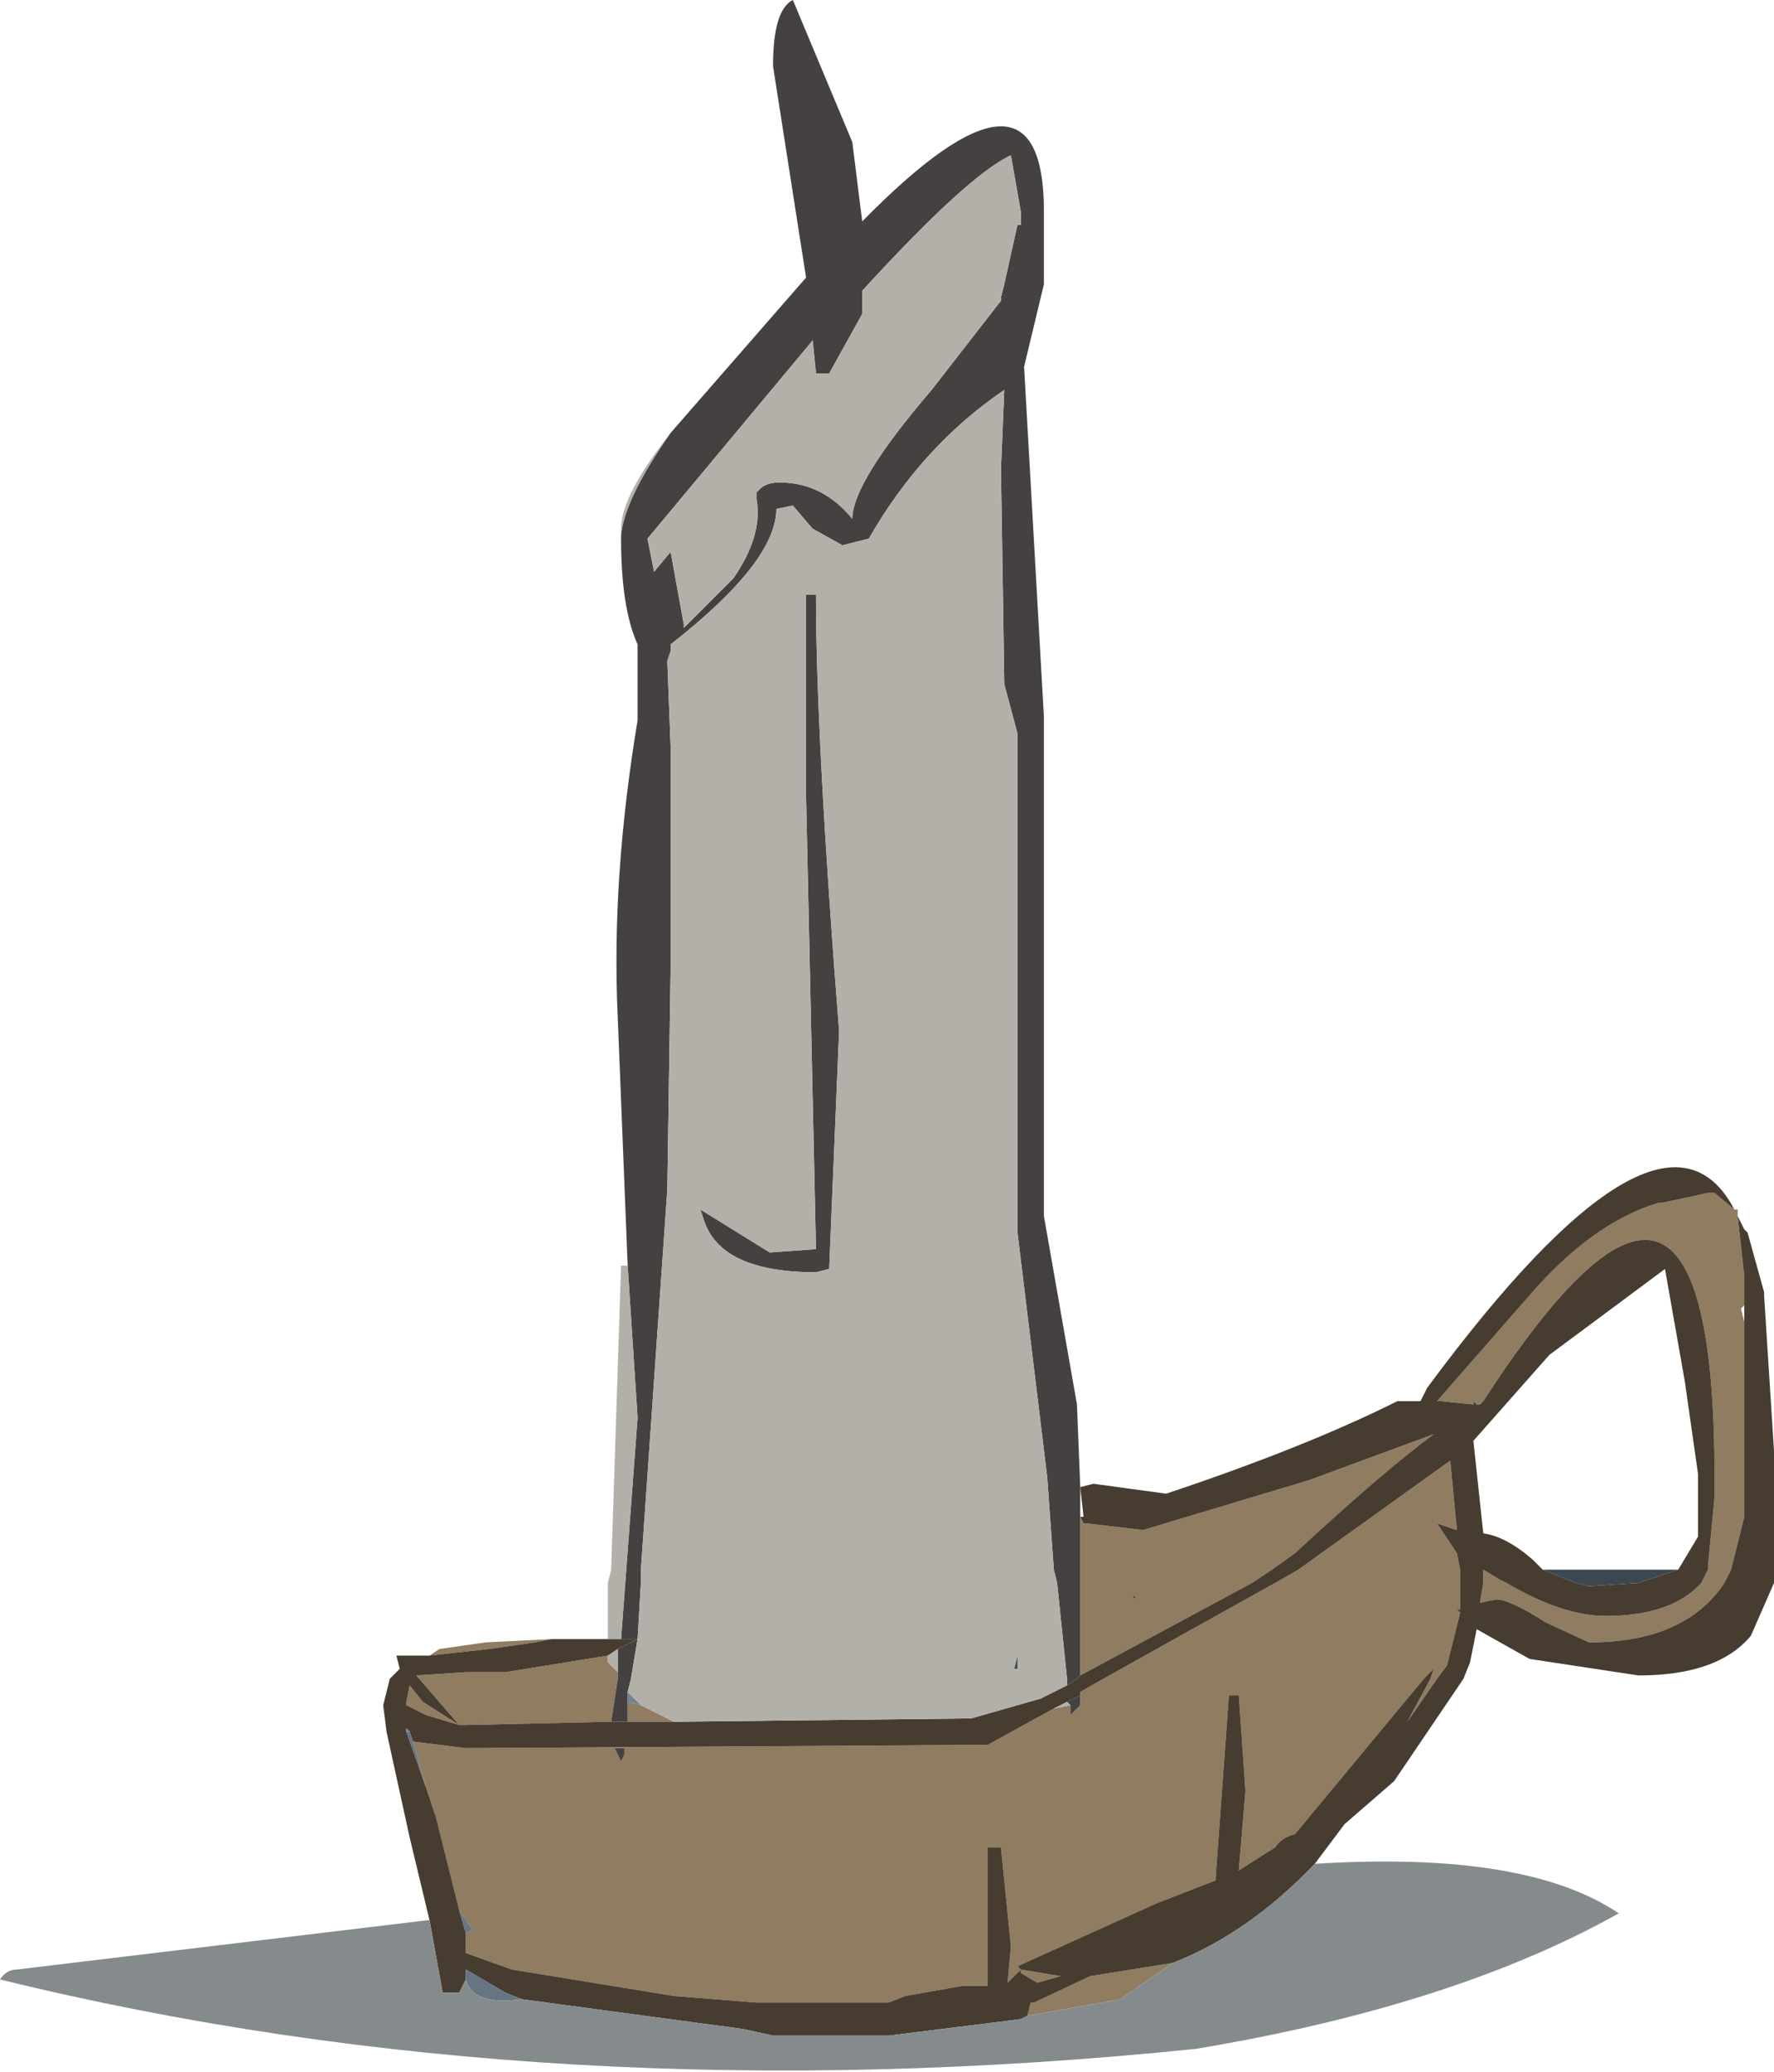 <?xml version="1.0" encoding="UTF-8" standalone="no"?>
<svg xmlns:ffdec="https://www.free-decompiler.com/flash" xmlns:xlink="http://www.w3.org/1999/xlink" ffdec:objectType="frame" height="31.35px" width="26.85px" xmlns="http://www.w3.org/2000/svg">
  <g transform="matrix(1.0, 0.0, 0.0, 1.0, 0.0, 0.0)">
    <use ffdec:characterId="826" height="31.35" transform="matrix(1.0, 0.0, 0.0, 1.0, 0.0, 0.0)" width="26.85" xlink:href="#shape0"/>
  </g>
  <defs>
    <g id="shape0" transform="matrix(1.0, 0.0, 0.0, 1.0, 0.0, 0.0)">
      <path d="M26.25 18.3 L26.3 18.3 26.3 18.4 26.4 19.3 26.4 19.75 26.35 19.8 26.4 20.0 26.4 20.95 26.4 22.95 26.2 23.75 26.1 23.95 Q25.5 24.85 24.05 24.85 L23.4 24.55 Q22.85 24.2 22.65 24.2 L22.4 24.25 22.45 23.95 22.45 23.75 22.7 23.9 22.8 23.95 Q23.65 24.45 24.3 24.45 25.3 24.45 25.75 23.95 L25.85 23.75 25.85 23.7 25.95 22.65 25.95 22.55 25.95 22.35 Q25.95 15.8 22.45 21.2 L22.4 21.25 22.35 21.25 22.3 21.2 22.3 21.25 21.8 21.2 21.75 21.2 23.15 19.6 Q24.1 18.5 25.1 18.2 L25.15 18.2 25.85 18.05 25.95 18.05 26.25 18.3 M6.5 25.05 L6.65 24.95 7.35 24.85 8.35 24.8 8.1 24.85 7.4 24.95 6.5 25.05 M16.35 25.65 L16.35 25.6 16.7 25.4 19.3 23.95 19.65 23.75 21.95 22.1 22.05 23.15 21.75 23.05 22.05 23.5 22.1 23.75 22.1 23.95 22.1 24.35 22.05 24.35 22.1 24.4 21.9 25.2 21.75 25.4 21.3 26.05 21.65 25.4 21.7 25.25 21.55 25.4 19.6 27.75 Q19.4 27.8 19.3 27.95 L18.75 28.3 18.85 27.1 18.75 25.65 18.6 25.65 18.4 28.4 18.4 28.45 17.5 28.8 15.4 29.75 15.45 29.8 15.3 29.95 15.25 30.0 15.3 29.45 15.15 27.95 14.95 27.95 14.95 30.05 14.55 30.05 13.7 30.2 13.45 30.3 11.65 30.3 11.45 30.3 10.2 30.2 7.75 29.8 7.05 29.55 7.05 29.25 7.15 29.2 6.95 28.9 6.6 27.5 6.45 27.05 6.25 26.35 7.05 26.45 14.95 26.4 15.95 25.85 16.2 25.8 16.2 25.95 16.35 25.8 16.35 25.65 M16.35 25.35 L16.35 23.5 16.35 22.95 16.4 23.05 16.45 23.05 17.3 23.15 19.8 22.4 21.7 21.7 Q20.95 22.25 19.6 23.5 L19.25 23.75 18.95 23.95 16.35 25.35 M9.7 25.8 L10.2 26.05 9.5 26.05 9.5 25.75 9.7 25.8 M17.2 24.15 L17.15 24.15 17.15 24.2 17.2 24.15 M15.45 29.85 L15.45 29.8 16.05 29.9 15.7 30.0 15.45 29.85 M15.55 30.5 L15.6 30.3 15.65 30.3 16.5 29.9 17.75 29.7 16.95 30.25 15.55 30.5 M9.35 25.3 L9.35 25.4 9.25 26.05 7.05 26.1 6.95 26.1 6.3 25.35 7.05 25.3 7.65 25.3 9.2 25.05 9.2 25.15 9.35 25.3 M9.3 26.45 L9.4 26.65 9.45 26.55 9.45 26.45 9.3 26.45 M6.95 26.1 L6.45 25.95 6.15 25.8 6.15 25.75 6.2 25.5 6.4 25.75 6.95 26.1" fill="#8f7c61" fill-rule="evenodd" stroke="none"/>
      <path d="M26.25 18.3 L25.95 18.05 25.85 18.05 25.15 18.2 25.1 18.2 Q24.1 18.5 23.15 19.6 L21.75 21.2 21.8 21.2 22.3 21.25 22.3 21.2 22.35 21.25 22.4 21.25 22.45 21.2 Q25.95 15.8 25.95 22.35 L25.95 22.55 25.95 22.65 25.85 23.7 25.85 23.75 25.75 23.95 Q25.3 24.45 24.3 24.45 23.65 24.45 22.8 23.95 L22.7 23.9 22.45 23.75 22.45 23.95 22.4 24.25 22.65 24.2 Q22.85 24.2 23.4 24.55 L24.05 24.85 Q25.5 24.85 26.1 23.95 L26.2 23.75 26.4 22.95 26.4 20.95 26.4 20.0 26.4 19.75 26.4 19.3 26.3 18.4 26.4 18.6 26.45 18.65 26.7 19.55 26.7 19.6 26.85 21.95 26.85 22.45 26.85 22.75 26.85 23.6 26.85 23.75 26.85 23.95 26.5 24.75 Q26.0 25.35 24.8 25.35 L23.15 25.1 22.35 24.65 22.25 25.15 22.15 25.4 21.1 26.95 20.35 27.6 20.2 27.8 19.9 28.2 Q18.9 29.25 17.75 29.7 L16.5 29.9 15.65 30.3 15.6 30.3 15.55 30.5 15.45 30.55 13.45 30.8 11.7 30.8 11.25 30.7 7.9 30.25 7.65 30.15 7.05 29.8 7.05 29.95 6.95 30.15 6.7 30.15 6.5 29.05 6.2 27.8 5.85 26.2 5.8 25.8 5.9 25.4 6.05 25.25 6.0 25.05 6.5 25.05 7.4 24.95 8.1 24.85 8.35 24.8 8.4 24.8 9.2 24.8 9.4 24.8 9.65 24.8 9.35 24.95 9.2 25.05 7.65 25.3 7.05 25.3 6.3 25.35 6.95 26.1 7.05 26.1 9.25 26.05 9.5 26.05 10.2 26.05 10.3 26.05 14.7 26.0 15.75 25.7 16.15 25.5 16.3 25.4 16.35 25.35 18.95 23.95 19.25 23.75 19.6 23.5 Q20.95 22.25 21.7 21.7 L19.8 22.4 17.3 23.15 16.45 23.05 16.4 23.05 16.35 22.95 16.4 22.95 16.35 22.5 16.55 22.45 17.65 22.6 Q19.75 21.9 21.15 21.2 L21.5 21.2 21.6 21.0 Q25.15 16.2 26.25 18.3 M25.4 23.75 L25.7 23.25 25.7 22.3 25.5 20.9 25.2 19.2 23.45 20.5 22.3 21.8 22.45 23.2 Q22.8 23.25 23.2 23.6 L23.35 23.75 23.85 23.95 24.05 24.0 24.8 23.95 25.4 23.75 M7.05 29.25 L7.05 29.55 7.75 29.8 10.2 30.2 11.45 30.3 11.65 30.3 13.45 30.3 13.7 30.2 14.55 30.05 14.95 30.05 14.95 27.95 15.15 27.95 15.3 29.45 15.25 30.0 15.3 29.95 15.45 29.8 15.4 29.75 17.5 28.8 18.4 28.45 18.4 28.4 18.6 25.65 18.75 25.65 18.85 27.1 18.75 28.3 19.3 27.95 Q19.4 27.8 19.6 27.75 L21.55 25.4 21.7 25.25 21.65 25.4 21.3 26.05 21.75 25.4 21.9 25.2 22.1 24.4 22.05 24.35 22.1 24.35 22.1 23.95 22.1 23.75 22.05 23.5 21.75 23.05 22.05 23.15 21.95 22.1 19.65 23.75 19.3 23.95 16.7 25.4 16.35 25.6 16.35 25.65 16.25 25.7 16.15 25.75 15.95 25.85 14.95 26.4 7.05 26.45 6.25 26.35 6.2 26.2 6.15 26.15 6.15 26.2 6.45 27.05 6.6 27.5 6.95 28.9 7.05 29.25 M15.45 29.85 L15.7 30.0 16.05 29.9 15.45 29.8 15.45 29.85 M6.95 26.1 L6.4 25.75 6.2 25.5 6.15 25.75 6.15 25.8 6.45 25.95 6.95 26.1" fill="#463c2f" fill-rule="evenodd" stroke="none"/>
      <path d="M23.35 23.75 L25.4 23.75 24.8 23.95 24.05 24.0 23.85 23.95 23.35 23.75 M17.2 24.15 L17.15 24.2 17.15 24.15 17.2 24.15 M15.4 25.25 L15.35 25.25 15.4 25.05 15.4 25.25" fill="#3d474f" fill-rule="evenodd" stroke="none"/>
      <path d="M9.5 19.15 L9.35 15.4 Q9.25 13.3 9.65 10.9 L9.65 10.7 9.65 9.75 Q9.4 9.2 9.4 8.15 L9.4 8.1 Q9.45 7.55 10.15 6.55 L12.2 4.2 11.7 1.0 Q11.7 0.15 12.0 0.0 L12.9 2.15 13.05 3.35 Q15.8 0.55 15.8 3.2 L15.8 3.65 15.8 4.3 15.5 5.55 15.8 10.85 15.8 18.4 16.3 21.25 16.35 22.5 16.35 22.95 16.35 23.5 16.35 25.35 16.3 25.4 16.15 25.5 16.15 25.4 16.0 23.95 15.95 23.75 15.85 22.35 15.4 18.65 15.4 11.1 15.2 10.35 15.15 7.1 15.2 5.9 Q13.95 6.75 13.15 8.15 L12.75 8.25 12.3 8.0 12.0 7.65 11.75 7.7 Q11.75 8.5 10.15 9.75 L10.15 9.85 10.1 10.0 10.15 11.3 10.15 11.6 10.15 14.4 10.15 14.65 10.1 18.0 9.7 23.75 9.7 23.95 9.65 24.8 9.4 24.8 9.65 21.45 9.5 19.15 M16.35 25.65 L16.35 25.8 16.2 25.95 16.2 25.8 16.15 25.75 16.25 25.7 16.35 25.65 M15.3 2.35 Q14.65 2.65 13.05 4.4 L13.05 4.75 12.55 5.65 12.35 5.65 12.3 5.15 12.05 5.45 9.8 8.15 9.9 8.65 10.15 8.35 10.35 9.45 10.35 9.5 11.1 8.75 Q11.55 8.1 11.45 7.55 L11.45 7.45 11.5 7.4 Q11.6 7.3 11.8 7.3 12.45 7.3 12.9 7.85 12.9 7.3 14.1 5.9 L15.15 4.55 15.15 4.5 15.2 4.3 15.4 3.4 15.45 3.4 15.45 3.2 15.3 2.35 M12.35 9.0 Q12.35 11.15 12.7 15.6 L12.55 19.2 12.35 19.25 Q10.9 19.25 10.65 18.45 L10.6 18.3 11.65 18.95 12.35 18.9 12.2 12.05 12.2 9.0 12.35 9.0 M9.65 24.8 L9.55 25.4 9.5 25.6 9.5 25.75 9.5 26.05 9.25 26.05 9.35 25.4 9.35 25.3 9.35 24.95 9.65 24.8 M9.3 26.45 L9.45 26.45 9.45 26.55 9.4 26.65 9.3 26.45" fill="#464141" fill-rule="evenodd" stroke="none"/>
      <path d="M9.2 24.8 L9.2 24.0 9.2 23.95 9.25 23.75 9.4 19.15 9.5 19.15 9.65 21.45 9.4 24.8 9.2 24.8 M9.4 8.1 L9.4 8.0 Q9.4 7.5 10.15 6.55 9.45 7.55 9.4 8.1 M16.2 25.8 L15.95 25.85 16.15 25.75 16.2 25.8 M15.3 2.35 L15.45 3.2 15.45 3.4 15.4 3.4 15.2 4.3 15.15 4.5 15.15 4.55 14.1 5.9 Q12.9 7.3 12.9 7.85 12.45 7.3 11.8 7.3 11.6 7.3 11.5 7.4 L11.45 7.45 11.45 7.55 Q11.55 8.1 11.1 8.75 L10.35 9.5 10.35 9.45 10.15 8.35 9.9 8.65 9.8 8.15 12.05 5.45 12.3 5.15 12.35 5.65 12.55 5.65 13.05 4.75 13.05 4.4 Q14.65 2.65 15.3 2.35 M9.65 24.8 L9.7 23.95 9.7 23.75 10.1 18.0 10.15 14.65 10.15 14.4 10.15 11.6 10.15 11.3 10.1 10.0 10.15 9.85 10.15 9.75 Q11.75 8.5 11.75 7.7 L12.0 7.65 12.3 8.0 12.75 8.25 13.15 8.15 Q13.95 6.75 15.2 5.9 L15.15 7.1 15.2 10.35 15.4 11.1 15.4 18.65 15.85 22.35 15.95 23.75 16.0 23.95 16.15 25.4 16.15 25.5 15.75 25.7 14.7 26.0 10.3 26.05 10.2 26.05 9.7 25.8 9.5 25.6 9.55 25.4 9.65 24.8 M12.35 9.0 L12.2 9.0 12.2 12.05 12.35 18.9 11.65 18.95 10.6 18.3 10.65 18.45 Q10.9 19.25 12.35 19.25 L12.55 19.2 12.7 15.6 Q12.35 11.15 12.35 9.0 M15.4 25.25 L15.4 25.05 15.35 25.25 15.4 25.25 M9.35 25.3 L9.2 25.15 9.2 25.05 9.35 24.95 9.35 25.3" fill="#b3b0aa" fill-rule="evenodd" stroke="none"/>
      <path d="M9.5 25.6 L9.7 25.8 9.5 25.75 9.5 25.6 M6.2 26.2 L6.15 26.2 6.15 26.15 6.2 26.2" fill="#748394" fill-rule="evenodd" stroke="none"/>
      <path d="M6.25 26.35 L6.45 27.05 6.15 26.2 6.2 26.2 6.25 26.35 M6.95 28.9 L7.15 29.2 7.05 29.25 6.95 28.9 M7.05 29.95 L7.05 29.8 7.65 30.15 7.9 30.25 Q7.15 30.35 7.05 29.95" fill="#677482" fill-rule="evenodd" stroke="none"/>
      <path d="M19.9 28.2 Q23.1 28.0 24.5 28.95 22.0 30.35 18.1 31.0 8.35 32.0 0.0 29.95 0.1 29.8 0.25 29.8 L6.5 29.05 6.7 30.15 6.95 30.15 7.05 29.95 Q7.15 30.35 7.9 30.25 L11.25 30.7 11.7 30.8 13.45 30.8 15.45 30.55 15.55 30.5 16.95 30.25 17.75 29.7 Q18.9 29.25 19.9 28.2" fill="#858b8d" fill-rule="evenodd" stroke="none"/>
    </g>
  </defs>
</svg>
